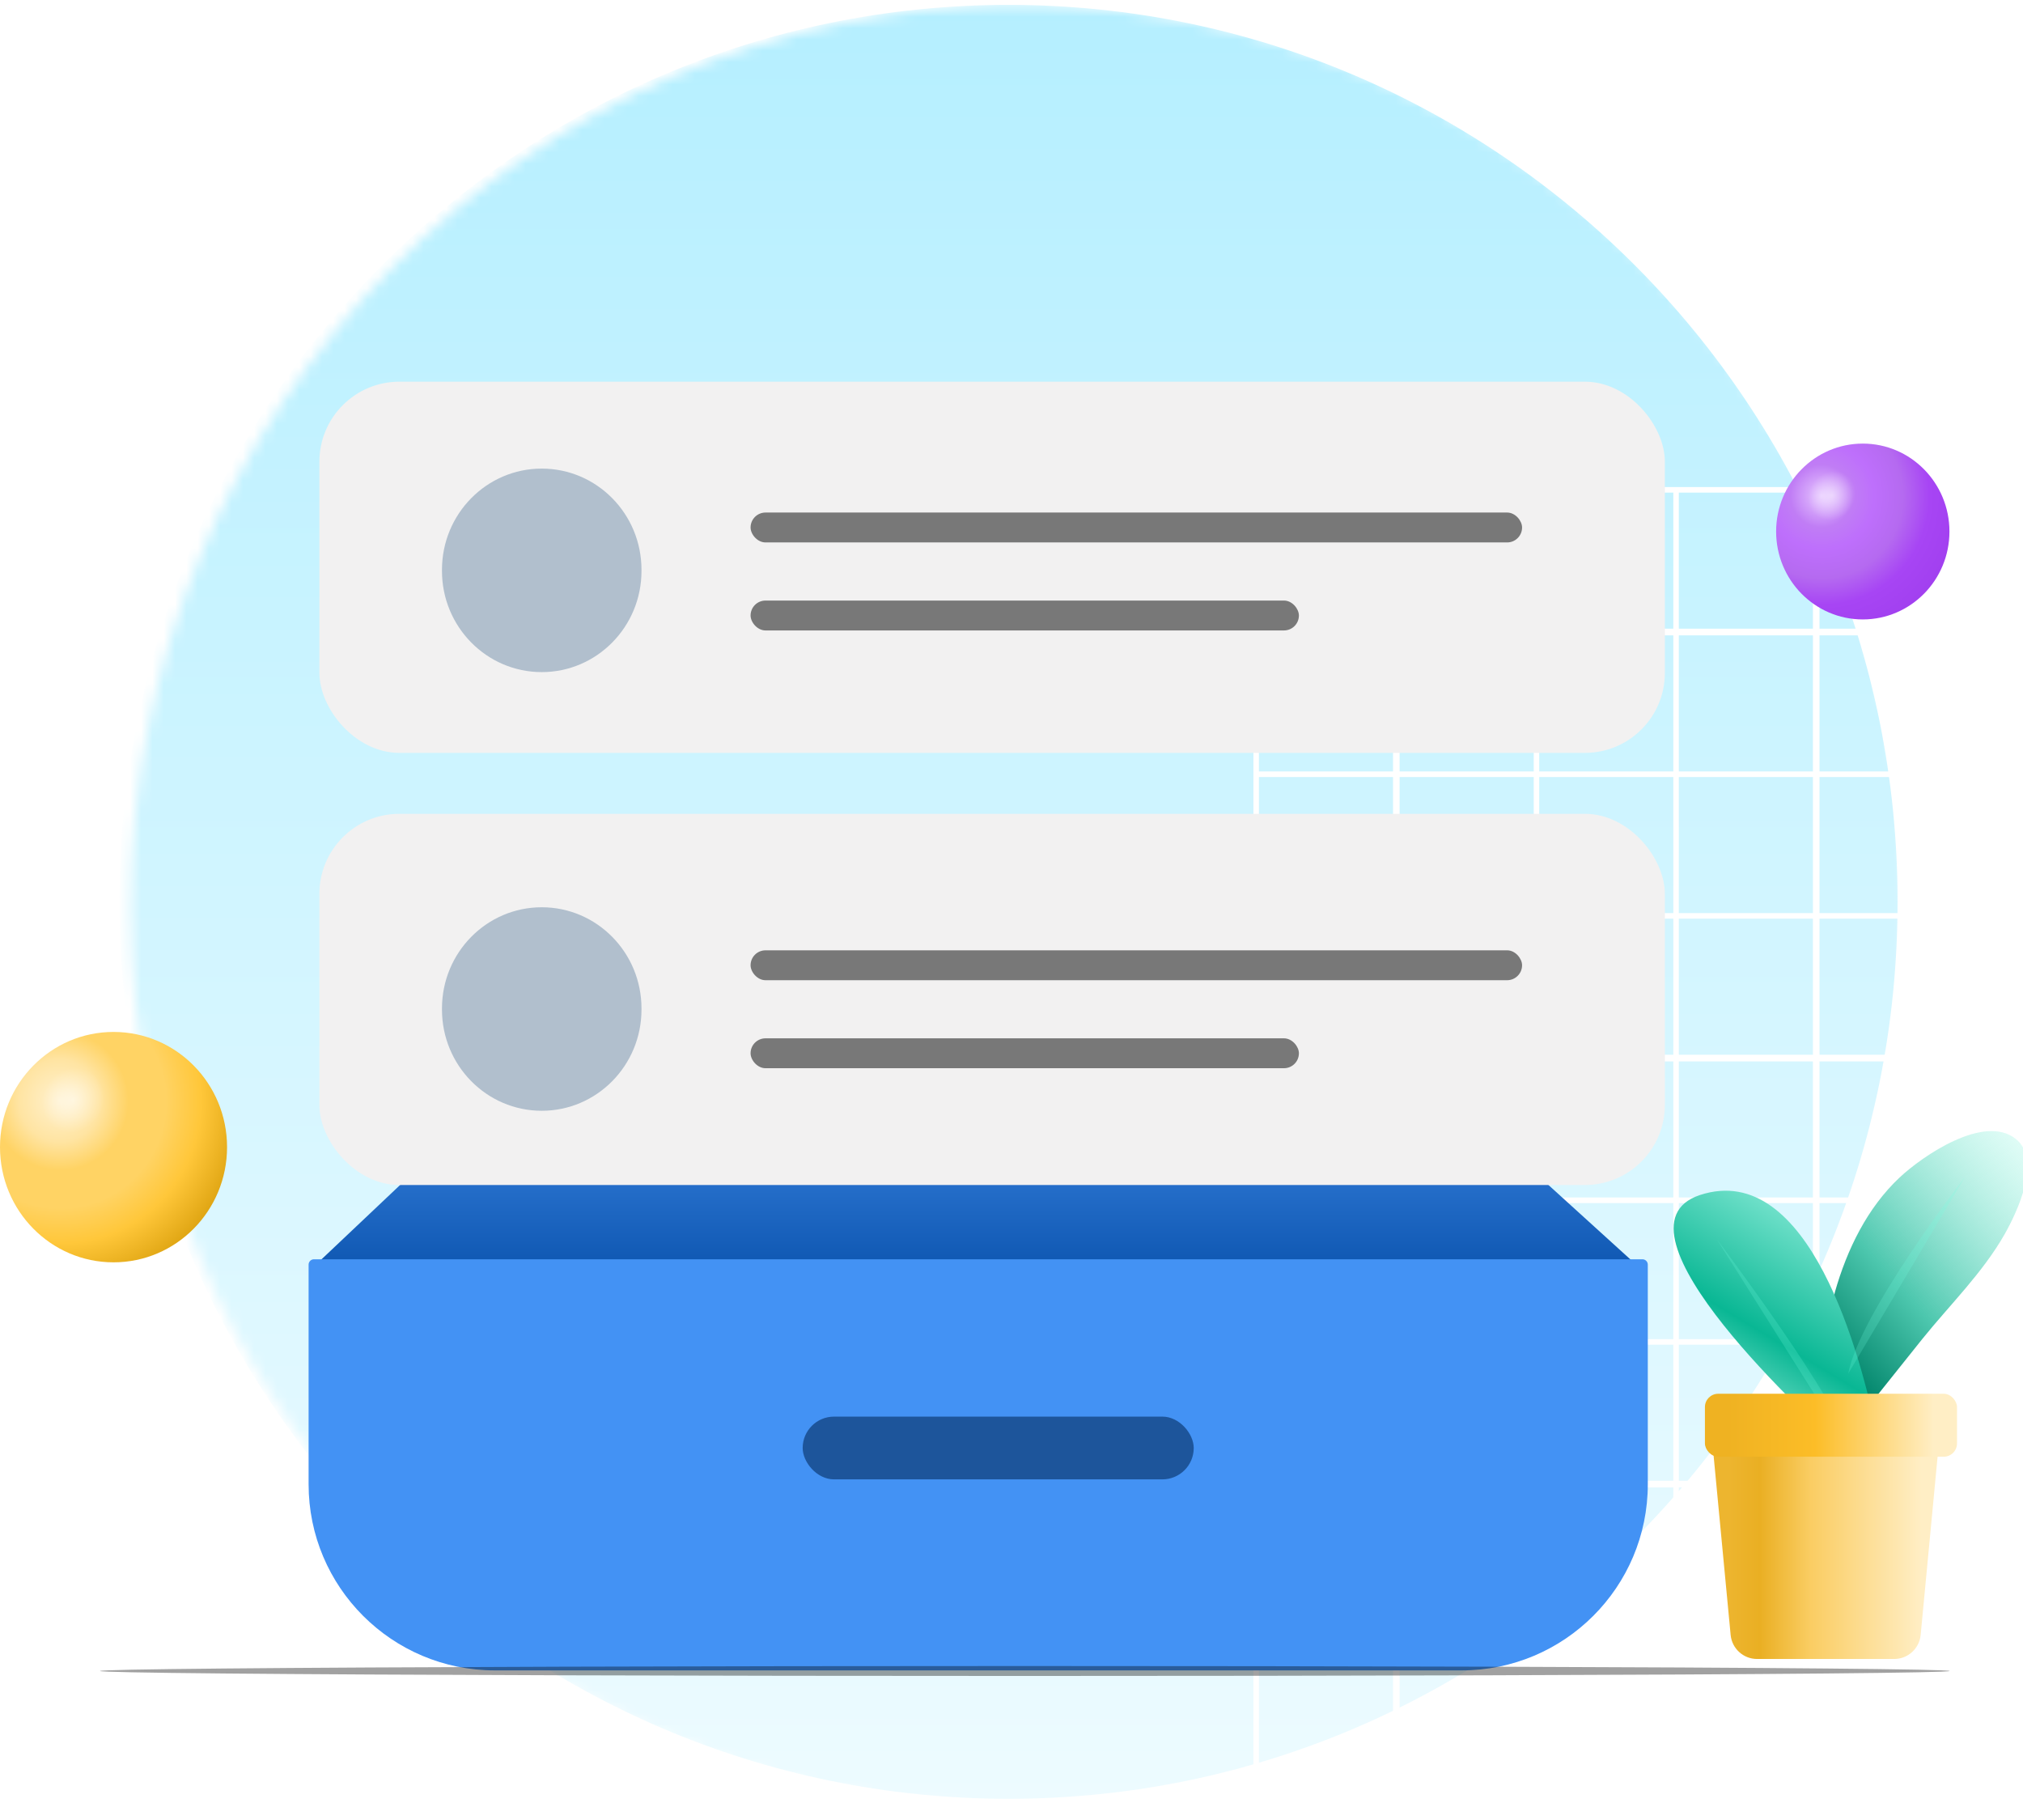<svg width="179" height="161" viewBox="0 0 179 161" fill="none" xmlns="http://www.w3.org/2000/svg">
<mask id="mask0" mask-type="alpha" maskUnits="userSpaceOnUse" x="11" y="0" width="158" height="161">
<path d="M90.228 160.086C133.682 160.086 168.907 124.346 168.907 80.259C168.907 36.172 133.682 0.432 90.228 0.432C46.775 0.432 11.549 36.172 11.549 80.259C11.549 124.346 46.775 160.086 90.228 160.086Z" fill="url(#paint0_linear)"/>
</mask>
<g mask="url(#mask0)">
<path d="M89.233 159.153C132.681 159.153 167.902 123.622 167.902 79.793C167.902 35.963 132.681 0.432 89.233 0.432C45.785 0.432 10.564 35.963 10.564 79.793C10.564 123.622 45.785 159.153 89.233 159.153Z" fill="url(#paint1_linear)"/>
<path d="M115.906 43.093C113.145 43.093 110.906 45.331 110.906 48.093V244.692H309.607V43.093H115.906ZM309.023 55.625H297.158V43.586H309.023V55.625ZM210.5 131.015V118.976H222.365V131.015H210.5ZM222.365 131.607V143.646H210.5V131.607H222.365ZM210.013 131.015H198.148V118.976H210.013V131.015ZM210.013 131.607V143.646H198.148V131.607H210.013ZM197.564 143.646H185.699V131.607H197.564V143.646ZM197.564 144.139V156.178H185.699V144.139H197.564ZM198.148 144.139H210.013V156.178H198.148V144.139ZM210.013 156.671V168.71H198.148V156.671H210.013ZM210.5 156.671H222.365V168.71H210.5V156.671ZM210.5 156.178V144.139H222.365V156.178H210.5ZM222.852 144.139H234.717V156.178H222.852V144.139ZM222.852 143.646V131.607H234.717V143.646H222.852ZM222.852 131.015V118.976H234.717V131.015H222.852ZM222.852 118.483V106.444H234.717V118.483H222.852ZM222.365 118.483H210.5V106.444H222.365V118.483ZM210.013 118.483H198.148V106.444H210.013V118.483ZM197.564 118.483H185.699V106.444H197.564V118.483ZM197.564 118.976V131.015H185.699V118.976H197.564ZM185.212 131.015H173.347V118.976H185.212V131.015ZM185.212 131.607V143.646H173.347V131.607H185.212ZM185.212 144.139V156.178H173.347V144.139H185.212ZM185.212 156.671V168.71H173.347V156.671H185.212ZM185.699 156.671H197.564V168.71H185.699V156.671ZM197.564 169.302V181.341H185.699V169.302H197.564ZM198.148 169.302H210.013V181.341H198.148V169.302ZM210.5 169.302H222.365V181.341H210.5V169.302ZM222.852 169.302H234.717V181.341H222.852V169.302ZM222.852 168.71V156.671H234.717V168.71H222.852ZM235.301 156.671H247.166V168.71H235.301V156.671ZM235.301 156.178V144.139H247.166V156.178H235.301ZM235.301 143.646V131.607H247.166V143.646H235.301ZM235.301 131.015V118.976H247.166V131.015H235.301ZM235.301 118.483V106.444H247.166V118.483H235.301ZM235.301 105.951V93.912H247.166V105.951H235.301ZM234.717 105.951H222.852V93.912H234.717V105.951ZM222.365 105.951H210.5V93.912H222.365V105.951ZM210.013 105.951H198.148V93.912H210.013V105.951ZM197.564 105.951H185.699V93.912H197.564V105.951ZM185.212 105.951H173.347V93.912H185.212V105.951ZM185.212 106.444V118.483H173.347V106.444H185.212ZM172.861 118.483H160.995V106.444H172.861V118.483ZM172.861 118.976V131.015H160.995V118.976H172.861ZM172.861 131.607V143.646H160.995V131.607H172.861ZM172.861 144.139V156.178H160.995V144.139H172.861ZM172.861 156.671V168.71H160.995V156.671H172.861ZM172.861 169.302V181.341H160.995V169.302H172.861ZM173.347 169.302H185.212V181.341H173.347V169.302ZM185.212 181.834V193.873H173.347V181.834H185.212ZM185.699 181.834H197.564V193.873H185.699V181.834ZM198.148 181.834H210.013V193.873H198.148V181.834ZM210.5 181.834H222.365V193.873H210.5V181.834ZM222.852 181.834H234.717V193.873H222.852V181.834ZM235.301 181.834H247.166V193.873H235.301V181.834ZM235.301 181.341V169.302H247.166V181.341H235.301ZM247.653 169.302H259.518V181.341H247.653V169.302ZM247.653 168.71V156.671H259.518V168.71H247.653ZM247.653 156.178V144.139H259.518V156.178H247.653ZM247.653 143.646V131.607H259.518V143.646H247.653ZM247.653 131.015V118.976H259.518V131.015H247.653ZM247.653 118.483V106.444H259.518V118.483H247.653ZM247.653 105.951V93.912H259.518V105.951H247.653ZM247.653 93.32V81.281H259.518V93.32H247.653ZM247.166 93.32H235.301V81.281H247.166V93.32ZM234.717 93.32H222.852V81.281H234.717V93.32ZM222.365 93.32H210.5V81.281H222.365V93.32ZM210.013 93.32H198.148V81.281H210.013V93.32ZM197.564 93.32H185.699V81.281H197.564V93.32ZM185.212 93.32H173.347V81.281H185.212V93.32ZM172.861 93.32H160.995V81.281H172.861V93.32ZM172.861 93.912V105.951H160.995V93.912H172.861ZM160.411 105.951H148.546V93.912H160.411V105.951ZM160.411 106.444V118.483H148.546V106.444H160.411ZM160.411 118.976V131.015H148.546V118.976H160.411ZM160.411 131.607V143.646H148.546V131.607H160.411ZM160.411 144.139V156.178H148.546V144.139H160.411ZM160.411 156.671V168.71H148.546V156.671H160.411ZM160.411 169.302V181.341H148.546V169.302H160.411ZM160.411 181.834V193.873H148.546V181.834H160.411ZM160.995 181.834H172.861V193.873H160.995V181.834ZM172.861 194.366V206.405H160.995V194.366H172.861ZM173.347 194.366H185.212V206.405H173.347V194.366ZM185.699 194.366H197.564V206.405H185.699V194.366ZM198.148 194.366H210.013V206.405H198.148V194.366ZM210.5 194.366H222.365V206.405H210.5V194.366ZM222.852 194.366H234.717V206.405H222.852V194.366ZM235.301 194.366H247.166V206.405H235.301V194.366ZM247.653 194.366H259.518V206.405H247.653V194.366ZM247.653 193.873V181.834H259.518V193.873H247.653ZM260.005 181.834H271.87V193.873H260.005V181.834ZM260.005 181.341V169.302H271.87V181.341H260.005ZM260.005 168.71V156.671H271.87V168.71H260.005ZM260.005 156.178V144.139H271.87V156.178H260.005ZM260.005 143.646V131.607H271.87V143.646H260.005ZM260.005 131.015V118.976H271.87V131.015H260.005ZM260.005 118.483V106.444H271.87V118.483H260.005ZM260.005 105.951V93.912H271.87V105.951H260.005ZM260.005 93.32V81.281H271.87V93.32H260.005ZM260.005 80.788V68.749H271.87V80.788H260.005ZM259.518 80.788H247.653V68.749H259.518V80.788ZM247.166 80.788H235.301V68.749H247.166V80.788ZM234.717 80.788H222.852V68.749H234.717V80.788ZM222.365 80.788H210.5V68.749H222.365V80.788ZM210.013 80.788H198.148V68.749H210.013V80.788ZM197.564 80.788H185.699V68.749H197.564V80.788ZM185.212 80.788H173.347V68.749H185.212V80.788ZM172.861 80.788H160.995V68.749H172.861V80.788ZM160.411 80.788H148.546V68.749H160.411V80.788ZM160.411 81.281V93.32H148.546V81.281H160.411ZM148.059 93.32H136.194V81.281H148.059V93.32ZM148.059 93.912V105.951H136.194V93.912H148.059ZM148.059 106.444V118.483H136.194V106.444H148.059ZM148.059 118.976V131.015H136.194V118.976H148.059ZM148.059 131.607V143.646H136.194V131.607H148.059ZM148.059 144.139V156.178H136.194V144.139H148.059ZM148.059 156.671V168.71H136.194V156.671H148.059ZM148.059 169.302V181.341H136.194V169.302H148.059ZM148.059 181.834V193.873H136.194V181.834H148.059ZM148.059 194.366V206.405H136.194V194.366H148.059ZM148.546 194.366H160.411V206.405H148.546V194.366ZM160.411 206.997V219.036H148.546V206.997H160.411ZM160.995 206.997H172.861V219.036H160.995V206.997ZM173.347 206.997H185.212V219.036H173.347V206.997ZM185.699 206.997H197.564V219.036H185.699V206.997ZM198.148 206.997H210.013V219.036H198.148V206.997ZM210.5 206.997H222.365V219.036H210.5V206.997ZM222.852 206.997H234.717V219.036H222.852V206.997ZM235.301 206.997H247.166V219.036H235.301V206.997ZM247.653 206.997H259.518V219.036H247.653V206.997ZM260.005 206.997H271.87V219.036H260.005V206.997ZM260.005 206.405V194.366H271.87V206.405H260.005ZM272.454 194.366H284.319V206.405H272.454V194.366ZM272.454 193.873V181.834H284.319V193.873H272.454ZM272.454 181.341V169.302H284.319V181.341H272.454ZM272.454 168.71V156.671H284.319V168.71H272.454ZM272.454 156.178V144.139H284.319V156.178H272.454ZM272.454 143.646V131.607H284.319V143.646H272.454ZM272.454 131.015V118.976H284.319V131.015H272.454ZM272.454 118.483V106.444H284.319V118.483H272.454ZM272.454 105.951V93.912H284.319V105.951H272.454ZM272.454 93.32V81.281H284.319V93.32H272.454ZM272.454 80.788V68.749H284.319V80.788H272.454ZM272.454 68.256V56.217H284.319V68.256H272.454ZM271.87 68.256H260.005V56.217H271.87V68.256ZM259.518 68.256H247.653V56.217H259.518V68.256ZM247.166 68.256H235.301V56.217H247.166V68.256ZM234.717 68.256H222.852V56.217H234.717V68.256ZM222.365 68.256H210.5V56.217H222.365V68.256ZM210.013 68.256H198.148V56.217H210.013V68.256ZM197.564 68.256H185.699V56.217H197.564V68.256ZM185.212 68.256H173.347V56.217H185.212V68.256ZM172.861 68.256H160.995V56.217H172.861V68.256ZM160.411 68.256H148.546V56.217H160.411V68.256ZM148.059 68.256H136.194V56.217H148.059V68.256ZM148.059 68.749V80.788H136.194V68.749H148.059ZM135.708 80.788H123.842V68.749H135.708V80.788ZM135.708 81.281V93.32H123.842V81.281H135.708ZM135.708 93.912V105.951H123.842V93.912H135.708ZM135.708 106.444V118.483H123.842V106.444H135.708ZM135.708 118.976V131.015H123.842V118.976H135.708ZM135.708 131.607V143.646H123.842V131.607H135.708ZM135.708 144.139V156.178H123.842V144.139H135.708ZM135.708 156.671V168.71H123.842V156.671H135.708ZM135.708 169.302V181.341H123.842V169.302H135.708ZM135.708 181.834V193.873H123.842V181.834H135.708ZM135.708 194.366V206.405H123.842V194.366H135.708ZM135.708 206.997V219.036H123.842V206.997H135.708ZM136.194 206.997H148.059V219.036H136.194V206.997ZM148.059 219.529V231.568H136.194V219.529H148.059ZM148.546 219.529H160.411V231.568H148.546V219.529ZM160.995 219.529H172.861V231.568H160.995V219.529ZM173.347 219.529H185.212V231.568H173.347V219.529ZM185.699 219.529H197.564V231.568H185.699V219.529ZM198.148 219.529H210.013V231.568H198.148V219.529ZM210.5 219.529H222.365V231.568H210.5V219.529ZM222.852 219.529H234.717V231.568H222.852V219.529ZM235.301 219.529H247.166V231.568H235.301V219.529ZM247.653 219.529H259.518V231.568H247.653V219.529ZM260.005 219.529H271.87V231.568H260.005V219.529ZM272.454 219.529H284.319V231.568H272.454V219.529ZM272.454 219.036V206.997H284.319V219.036H272.454ZM284.806 206.997H296.671V219.036H284.806V206.997ZM284.806 206.405V194.366H296.671V206.405H284.806ZM284.806 193.873V181.834H296.671V193.873H284.806ZM284.806 181.341V169.302H296.671V181.341H284.806ZM284.806 168.71V156.671H296.671V168.71H284.806ZM284.806 156.178V144.139H296.671V156.178H284.806ZM284.806 143.646V131.607H296.671V143.646H284.806ZM284.806 131.015V118.976H296.671V131.015H284.806ZM284.806 118.483V106.444H296.671V118.483H284.806ZM284.806 105.951V93.912H296.671V105.951H284.806ZM284.806 93.32V81.281H296.671V93.32H284.806ZM284.806 80.788V68.749H296.671V80.788H284.806ZM284.806 68.256V56.217H296.671V68.256H284.806ZM284.806 55.625V43.586H296.671V55.625H284.806ZM284.319 55.625H272.454V43.586H284.319V55.625ZM271.87 55.625H260.005V43.586H271.87V55.625ZM259.518 55.625H247.653V43.586H259.518V55.625ZM247.166 55.625H235.301V43.586H247.166V55.625ZM234.717 55.625H222.852V43.586H234.717V55.625ZM222.365 55.625H210.5V43.586H222.365V55.625ZM210.013 55.625H198.148V43.586H210.013V55.625ZM197.564 55.625H185.699V43.586H197.564V55.625ZM185.212 55.625H173.347V43.586H185.212V55.625ZM172.861 55.625H160.995V43.586H172.861V55.625ZM160.411 55.625H148.546V43.586H160.411V55.625ZM148.059 55.625H136.194V43.586H148.059V55.625ZM135.708 55.625H123.842V43.586H135.708V55.625ZM135.708 56.217V68.256H123.842V56.217H135.708ZM123.258 68.256H111.393V56.217H123.258V68.256ZM123.258 68.749V80.788H111.393V68.749H123.258ZM123.258 81.281V93.32H111.393V81.281H123.258ZM123.258 93.912V105.951H111.393V93.912H123.258ZM123.258 106.444V118.483H111.393V106.444H123.258ZM123.258 118.976V131.015H111.393V118.976H123.258ZM123.258 131.607V143.646H111.393V131.607H123.258ZM123.258 144.139V156.178H111.393V144.139H123.258ZM123.258 156.671V168.71H111.393V156.671H123.258ZM123.258 169.302V181.341H111.393V169.302H123.258ZM123.258 181.834V193.873H111.393V181.834H123.258ZM123.258 194.366V206.405H111.393V194.366H123.258ZM123.258 206.997V219.036H111.393V206.997H123.258ZM123.258 219.529V231.568H111.393V219.529H123.258ZM123.842 219.529H135.708V231.568H123.842V219.529ZM135.708 232.061V244.1H123.842V232.061H135.708ZM136.194 232.061H148.059V244.1H136.194V232.061ZM148.546 232.061H160.411V244.1H148.546V232.061ZM160.995 232.061H172.861V244.1H160.995V232.061ZM173.347 232.061H185.212V244.1H173.347V232.061ZM185.699 232.061H197.564V244.1H185.699V232.061ZM198.148 232.061H210.013V244.1H198.148V232.061ZM210.5 232.061H222.365V244.1H210.5V232.061ZM222.852 232.061H234.717V244.1H222.852V232.061ZM235.301 232.061H247.166V244.1H235.301V232.061ZM247.653 232.061H259.518V244.1H247.653V232.061ZM260.005 232.061H271.87V244.1H260.005V232.061ZM272.454 232.061H284.319V244.1H272.454V232.061ZM284.806 232.061H296.671V244.1H284.806V232.061ZM284.806 231.568V219.529H296.671V231.568H284.806ZM297.158 219.529H309.023V231.568H297.158V219.529ZM297.158 219.036V206.997H309.023V219.036H297.158ZM297.158 206.405V194.366H309.023V206.405H297.158ZM297.158 193.873V181.834H309.023V193.873H297.158ZM297.158 181.341V169.302H309.023V181.341H297.158ZM297.158 168.71V156.671H309.023V168.71H297.158ZM297.158 156.178V144.139H309.023V156.178H297.158ZM297.158 143.646V131.607H309.023V143.646H297.158ZM297.158 131.015V118.976H309.023V131.015H297.158ZM297.158 118.483V106.444H309.023V118.483H297.158ZM297.158 105.951V93.912H309.023V105.951H297.158ZM297.158 93.32V81.281H309.023V93.32H297.158ZM297.158 80.788V68.749H309.023V80.788H297.158ZM297.158 68.256V56.217H309.023V68.256H297.158ZM123.258 43.586V55.625H111.393V48.586C111.393 45.825 113.631 43.586 116.393 43.586H123.258ZM111.393 232.061H123.258V244.1H111.393V232.061ZM297.158 244.1V232.061H309.023V244.1H297.158Z" fill="white"/>
</g>
<path d="M10.045 111.687C15.593 111.687 20.09 107.124 20.09 101.495C20.09 95.867 15.593 91.303 10.045 91.303C4.497 91.303 0 95.867 0 101.495C0 107.124 4.497 111.687 10.045 111.687Z" fill="url(#paint2_radial)"/>
<path opacity="0.5" d="M4.235 100.998C2.415 99.862 1.96 97.269 3.22 95.245C4.445 93.221 6.93 92.475 8.75 93.612C10.57 94.748 11.025 97.34 9.765 99.364C8.505 101.424 6.02 102.134 4.235 100.998Z" fill="url(#paint3_radial)"/>
<path d="M164.824 54.806C169.058 54.806 172.491 51.324 172.491 47.027C172.491 42.731 169.058 39.248 164.824 39.248C160.589 39.248 157.156 42.731 157.156 47.027C157.156 51.324 160.589 54.806 164.824 54.806Z" fill="url(#paint4_radial)"/>
<path opacity="0.5" d="M160.389 46.648C159 45.781 158.653 43.802 159.614 42.257C160.549 40.712 162.446 40.143 163.835 41.01C165.224 41.878 165.572 43.856 164.61 45.401C163.648 46.973 161.751 47.515 160.389 46.648Z" fill="url(#paint5_radial)"/>
<g filter="url(#filter0_diii)">
<path d="M127.128 93.741L146.256 111.109L91.898 129.436L28.26 111.109L46.584 93.778C47.077 93.312 47.73 93.052 48.408 93.052H125.344C126.004 93.052 126.64 93.298 127.128 93.741Z" fill="url(#paint6_linear)"/>
</g>
<g filter="url(#filter1_iii)">
<path d="M28.079 111.505C28.079 111.243 28.291 111.031 28.553 111.031H146.1C146.362 111.031 146.574 111.243 146.574 111.505V130.935C146.574 140.031 139.2 147.405 130.104 147.405H44.549C35.453 147.405 28.079 140.031 28.079 130.935V111.505Z" fill="#4392F4"/>
</g>
<g filter="url(#filter2_dii)">
<rect x="71.022" y="124.011" width="34.603" height="5.553" rx="2.777" fill="#1D559B"/>
</g>
<g filter="url(#filter3_ii)">
<rect x="28.261" y="33.328" width="119.051" height="32.843" rx="7.08" fill="#F2F1F1"/>
</g>
<g filter="url(#filter4_ii)">
<rect x="28.26" y="71.562" width="119.051" height="32.843" rx="7.08" fill="#F2F1F1"/>
</g>
<g filter="url(#filter5_dii)">
<rect x="66.501" y="44.375" width="68.264" height="2.645" rx="1.322" fill="#787878"/>
</g>
<g filter="url(#filter6_dii)">
<rect x="66.501" y="52.162" width="48.517" height="2.645" rx="1.322" fill="#787878"/>
</g>
<g filter="url(#filter7_dii)">
<rect x="66.501" y="83.108" width="68.264" height="2.645" rx="1.322" fill="#787878"/>
</g>
<g filter="url(#filter8_dii)">
<rect x="66.501" y="90.895" width="48.517" height="2.645" rx="1.322" fill="#787878"/>
</g>
<path d="M47.935 41.46H47.933C43.059 41.46 39.107 45.469 39.107 50.415V50.512C39.107 55.457 43.059 59.466 47.933 59.466H47.935C52.809 59.466 56.761 55.457 56.761 50.512V50.415C56.761 45.469 52.809 41.46 47.935 41.46Z" fill="#B1BFCD"/>
<path d="M47.935 80.272H47.933C43.059 80.272 39.107 84.281 39.107 89.227V89.323C39.107 94.269 43.059 98.278 47.933 98.278H47.935C52.809 98.278 56.761 94.269 56.761 89.323V89.227C56.761 84.281 52.809 80.272 47.935 80.272Z" fill="#B1BFCD"/>
<g filter="url(#filter9_i)">
<path d="M159.688 126.188C159.638 126.175 159.586 126.166 159.549 126.13C158.802 125.39 161.023 115.478 161.234 114.737C162.309 110.97 164.09 107.303 166.954 104.614C168.981 102.711 174.397 98.986 177.207 101.176C179.575 103.023 177.356 107.662 176.265 109.602C174.307 113.052 171.423 115.846 168.96 118.905C167.491 120.735 166.014 122.6 164.545 124.43C164.45 124.555 163.714 125.615 163.159 126.312C162.796 126.768 162.267 126.852 161.702 126.707C160.962 126.516 159.965 126.26 159.688 126.188Z" fill="url(#paint7_linear)"/>
</g>
<g filter="url(#filter10_i)">
<path d="M162.907 129.206C164.108 129.468 165.177 128.451 164.93 127.245C163.559 120.553 158.985 102.969 149.28 106.166C140.478 109.098 159.386 126.363 162.137 128.819C162.358 129.017 162.617 129.143 162.907 129.206Z" fill="url(#paint8_linear)"/>
</g>
<path d="M151.917 109.66C151.917 109.66 163.248 124.664 163.377 127.838L151.917 109.66Z" fill="#77FFE4" fill-opacity="0.2"/>
<path d="M173.857 104.135C173.857 104.135 164.547 116.185 163.535 121.534L173.857 104.135Z" fill="#77FFE4" fill-opacity="0.2"/>
<path d="M151.381 126.24C151.25 124.86 152.335 123.668 153.72 123.668H169.355C170.741 123.668 171.826 124.86 171.694 126.24L169.945 144.654C169.83 145.86 168.817 146.782 167.605 146.782H155.47C154.258 146.782 153.245 145.86 153.131 144.654L151.381 126.24Z" fill="url(#paint9_linear)"/>
<g filter="url(#filter11_i)">
<rect x="150.386" y="123.668" width="22.305" height="5.571" rx="1.175" fill="url(#paint10_linear)"/>
</g>
<g filter="url(#filter12_f)">
<ellipse cx="90.677" cy="147.845" rx="81.832" ry="0.44" fill="black" fill-opacity="0.37"/>
</g>
<defs>
<filter id="filter0_diii" x="26.49" y="92.167" width="121.536" height="39.925" filterUnits="userSpaceOnUse" color-interpolation-filters="sRGB">
<feFlood flood-opacity="0" result="BackgroundImageFix"/>
<feColorMatrix in="SourceAlpha" type="matrix" values="0 0 0 0 0 0 0 0 0 0 0 0 0 0 0 0 0 0 127 0"/>
<feOffset dy="0.885"/>
<feGaussianBlur stdDeviation="0.885"/>
<feColorMatrix type="matrix" values="0 0 0 0 0 0 0 0 0 0 0 0 0 0 0 0 0 0 0.25 0"/>
<feBlend mode="normal" in2="BackgroundImageFix" result="effect1_dropShadow"/>
<feBlend mode="normal" in="SourceGraphic" in2="effect1_dropShadow" result="shape"/>
<feColorMatrix in="SourceAlpha" type="matrix" values="0 0 0 0 0 0 0 0 0 0 0 0 0 0 0 0 0 0 127 0" result="hardAlpha"/>
<feOffset dy="-0.531"/>
<feGaussianBlur stdDeviation="0.531"/>
<feComposite in2="hardAlpha" operator="arithmetic" k2="-1" k3="1"/>
<feColorMatrix type="matrix" values="0 0 0 0 0.089 0 0 0 0 0.328 0 0 0 0 0.629 0 0 0 1 0"/>
<feBlend mode="normal" in2="shape" result="effect2_innerShadow"/>
<feColorMatrix in="SourceAlpha" type="matrix" values="0 0 0 0 0 0 0 0 0 0 0 0 0 0 0 0 0 0 127 0" result="hardAlpha"/>
<feOffset dy="0.973"/>
<feGaussianBlur stdDeviation="0.487"/>
<feComposite in2="hardAlpha" operator="arithmetic" k2="-1" k3="1"/>
<feColorMatrix type="matrix" values="0 0 0 0 0.642 0 0 0 0 0.85 0 0 0 0 1 0 0 0 1 0"/>
<feBlend mode="normal" in2="effect2_innerShadow" result="effect3_innerShadow"/>
<feColorMatrix in="SourceAlpha" type="matrix" values="0 0 0 0 0 0 0 0 0 0 0 0 0 0 0 0 0 0 127 0" result="hardAlpha"/>
<feOffset dx="-0.885"/>
<feGaussianBlur stdDeviation="0.442"/>
<feComposite in2="hardAlpha" operator="arithmetic" k2="-1" k3="1"/>
<feColorMatrix type="matrix" values="0 0 0 0 0.242 0 0 0 0 0.681 0 0 0 0 1 0 0 0 1 0"/>
<feBlend mode="normal" in2="effect3_innerShadow" result="effect4_innerShadow"/>
</filter>
<filter id="filter1_iii" x="27.306" y="110.567" width="119.267" height="37.688" filterUnits="userSpaceOnUse" color-interpolation-filters="sRGB">
<feFlood flood-opacity="0" result="BackgroundImageFix"/>
<feBlend mode="normal" in="SourceGraphic" in2="BackgroundImageFix" result="shape"/>
<feColorMatrix in="SourceAlpha" type="matrix" values="0 0 0 0 0 0 0 0 0 0 0 0 0 0 0 0 0 0 127 0" result="hardAlpha"/>
<feOffset dy="-0.464"/>
<feGaussianBlur stdDeviation="0.464"/>
<feComposite in2="hardAlpha" operator="arithmetic" k2="-1" k3="1"/>
<feColorMatrix type="matrix" values="0 0 0 0 0.089 0 0 0 0 0.328 0 0 0 0 0.629 0 0 0 1 0"/>
<feBlend mode="normal" in2="shape" result="effect1_innerShadow"/>
<feColorMatrix in="SourceAlpha" type="matrix" values="0 0 0 0 0 0 0 0 0 0 0 0 0 0 0 0 0 0 127 0" result="hardAlpha"/>
<feOffset dy="0.85"/>
<feGaussianBlur stdDeviation="0.425"/>
<feComposite in2="hardAlpha" operator="arithmetic" k2="-1" k3="1"/>
<feColorMatrix type="matrix" values="0 0 0 0 0.642 0 0 0 0 0.85 0 0 0 0 1 0 0 0 1 0"/>
<feBlend mode="normal" in2="effect1_innerShadow" result="effect2_innerShadow"/>
<feColorMatrix in="SourceAlpha" type="matrix" values="0 0 0 0 0 0 0 0 0 0 0 0 0 0 0 0 0 0 127 0" result="hardAlpha"/>
<feOffset dx="-0.773"/>
<feGaussianBlur stdDeviation="0.386"/>
<feComposite in2="hardAlpha" operator="arithmetic" k2="-1" k3="1"/>
<feColorMatrix type="matrix" values="0 0 0 0 0 0 0 0 0 0 0 0 0 0 0 0 0 0 0.25 0"/>
<feBlend mode="normal" in2="effect2_innerShadow" result="effect3_innerShadow"/>
</filter>
<filter id="filter2_dii" x="69.252" y="123.126" width="38.143" height="9.093" filterUnits="userSpaceOnUse" color-interpolation-filters="sRGB">
<feFlood flood-opacity="0" result="BackgroundImageFix"/>
<feColorMatrix in="SourceAlpha" type="matrix" values="0 0 0 0 0 0 0 0 0 0 0 0 0 0 0 0 0 0 127 0"/>
<feOffset dy="0.885"/>
<feGaussianBlur stdDeviation="0.885"/>
<feColorMatrix type="matrix" values="0 0 0 0 0 0 0 0 0 0 0 0 0 0 0 0 0 0 0.25 0"/>
<feBlend mode="normal" in2="BackgroundImageFix" result="effect1_dropShadow"/>
<feBlend mode="normal" in="SourceGraphic" in2="effect1_dropShadow" result="shape"/>
<feColorMatrix in="SourceAlpha" type="matrix" values="0 0 0 0 0 0 0 0 0 0 0 0 0 0 0 0 0 0 127 0" result="hardAlpha"/>
<feOffset dy="-0.531"/>
<feGaussianBlur stdDeviation="0.531"/>
<feComposite in2="hardAlpha" operator="arithmetic" k2="-1" k3="1"/>
<feColorMatrix type="matrix" values="0 0 0 0 0.01 0 0 0 0 0.143 0 0 0 0 0.308 0 0 0 1 0"/>
<feBlend mode="normal" in2="shape" result="effect2_innerShadow"/>
<feColorMatrix in="SourceAlpha" type="matrix" values="0 0 0 0 0 0 0 0 0 0 0 0 0 0 0 0 0 0 127 0" result="hardAlpha"/>
<feOffset dy="0.973"/>
<feGaussianBlur stdDeviation="0.487"/>
<feComposite in2="hardAlpha" operator="arithmetic" k2="-1" k3="1"/>
<feColorMatrix type="matrix" values="0 0 0 0 0.325 0 0 0 0 0.676 0 0 0 0 1 0 0 0 1 0"/>
<feBlend mode="normal" in2="effect2_innerShadow" result="effect3_innerShadow"/>
</filter>
<filter id="filter3_ii" x="28.084" y="33.151" width="120.113" height="33.994" filterUnits="userSpaceOnUse" color-interpolation-filters="sRGB">
<feFlood flood-opacity="0" result="BackgroundImageFix"/>
<feBlend mode="normal" in="SourceGraphic" in2="BackgroundImageFix" result="shape"/>
<feColorMatrix in="SourceAlpha" type="matrix" values="0 0 0 0 0 0 0 0 0 0 0 0 0 0 0 0 0 0 127 0" result="hardAlpha"/>
<feOffset dx="0.885" dy="0.973"/>
<feGaussianBlur stdDeviation="0.531"/>
<feComposite in2="hardAlpha" operator="arithmetic" k2="-1" k3="1"/>
<feColorMatrix type="matrix" values="0 0 0 0 1 0 0 0 0 1 0 0 0 0 1 0 0 0 1 0"/>
<feBlend mode="normal" in2="shape" result="effect1_innerShadow"/>
<feColorMatrix in="SourceAlpha" type="matrix" values="0 0 0 0 0 0 0 0 0 0 0 0 0 0 0 0 0 0 127 0" result="hardAlpha"/>
<feOffset dx="-0.885" dy="-0.531"/>
<feGaussianBlur stdDeviation="0.088"/>
<feComposite in2="hardAlpha" operator="arithmetic" k2="-1" k3="1"/>
<feColorMatrix type="matrix" values="0 0 0 0 0.833 0 0 0 0 0.833 0 0 0 0 0.833 0 0 0 1 0"/>
<feBlend mode="normal" in2="effect1_innerShadow" result="effect2_innerShadow"/>
</filter>
<filter id="filter4_ii" x="28.083" y="71.385" width="120.113" height="33.994" filterUnits="userSpaceOnUse" color-interpolation-filters="sRGB">
<feFlood flood-opacity="0" result="BackgroundImageFix"/>
<feBlend mode="normal" in="SourceGraphic" in2="BackgroundImageFix" result="shape"/>
<feColorMatrix in="SourceAlpha" type="matrix" values="0 0 0 0 0 0 0 0 0 0 0 0 0 0 0 0 0 0 127 0" result="hardAlpha"/>
<feOffset dx="0.885" dy="0.973"/>
<feGaussianBlur stdDeviation="0.531"/>
<feComposite in2="hardAlpha" operator="arithmetic" k2="-1" k3="1"/>
<feColorMatrix type="matrix" values="0 0 0 0 1 0 0 0 0 1 0 0 0 0 1 0 0 0 1 0"/>
<feBlend mode="normal" in2="shape" result="effect1_innerShadow"/>
<feColorMatrix in="SourceAlpha" type="matrix" values="0 0 0 0 0 0 0 0 0 0 0 0 0 0 0 0 0 0 127 0" result="hardAlpha"/>
<feOffset dx="-0.885" dy="-0.531"/>
<feGaussianBlur stdDeviation="0.088"/>
<feComposite in2="hardAlpha" operator="arithmetic" k2="-1" k3="1"/>
<feColorMatrix type="matrix" values="0 0 0 0 0.833 0 0 0 0 0.833 0 0 0 0 0.833 0 0 0 1 0"/>
<feBlend mode="normal" in2="effect1_innerShadow" result="effect2_innerShadow"/>
</filter>
<filter id="filter5_dii" x="64.731" y="43.49" width="71.803" height="6.184" filterUnits="userSpaceOnUse" color-interpolation-filters="sRGB">
<feFlood flood-opacity="0" result="BackgroundImageFix"/>
<feColorMatrix in="SourceAlpha" type="matrix" values="0 0 0 0 0 0 0 0 0 0 0 0 0 0 0 0 0 0 127 0"/>
<feOffset dy="0.885"/>
<feGaussianBlur stdDeviation="0.885"/>
<feColorMatrix type="matrix" values="0 0 0 0 0 0 0 0 0 0 0 0 0 0 0 0 0 0 0.25 0"/>
<feBlend mode="normal" in2="BackgroundImageFix" result="effect1_dropShadow"/>
<feBlend mode="normal" in="SourceGraphic" in2="effect1_dropShadow" result="shape"/>
<feColorMatrix in="SourceAlpha" type="matrix" values="0 0 0 0 0 0 0 0 0 0 0 0 0 0 0 0 0 0 127 0" result="hardAlpha"/>
<feOffset dy="0.442"/>
<feGaussianBlur stdDeviation="0.133"/>
<feComposite in2="hardAlpha" operator="arithmetic" k2="-1" k3="1"/>
<feColorMatrix type="matrix" values="0 0 0 0 0.787 0 0 0 0 0.787 0 0 0 0 0.787 0 0 0 1 0"/>
<feBlend mode="normal" in2="shape" result="effect2_innerShadow"/>
<feColorMatrix in="SourceAlpha" type="matrix" values="0 0 0 0 0 0 0 0 0 0 0 0 0 0 0 0 0 0 127 0" result="hardAlpha"/>
<feOffset dx="-0.088" dy="-0.354"/>
<feGaussianBlur stdDeviation="0.088"/>
<feComposite in2="hardAlpha" operator="arithmetic" k2="-1" k3="1"/>
<feColorMatrix type="matrix" values="0 0 0 0 0.325 0 0 0 0 0.325 0 0 0 0 0.325 0 0 0 1 0"/>
<feBlend mode="normal" in2="effect2_innerShadow" result="effect3_innerShadow"/>
</filter>
<filter id="filter6_dii" x="64.731" y="51.277" width="52.057" height="6.184" filterUnits="userSpaceOnUse" color-interpolation-filters="sRGB">
<feFlood flood-opacity="0" result="BackgroundImageFix"/>
<feColorMatrix in="SourceAlpha" type="matrix" values="0 0 0 0 0 0 0 0 0 0 0 0 0 0 0 0 0 0 127 0"/>
<feOffset dy="0.885"/>
<feGaussianBlur stdDeviation="0.885"/>
<feColorMatrix type="matrix" values="0 0 0 0 0 0 0 0 0 0 0 0 0 0 0 0 0 0 0.25 0"/>
<feBlend mode="normal" in2="BackgroundImageFix" result="effect1_dropShadow"/>
<feBlend mode="normal" in="SourceGraphic" in2="effect1_dropShadow" result="shape"/>
<feColorMatrix in="SourceAlpha" type="matrix" values="0 0 0 0 0 0 0 0 0 0 0 0 0 0 0 0 0 0 127 0" result="hardAlpha"/>
<feOffset dy="0.442"/>
<feGaussianBlur stdDeviation="0.133"/>
<feComposite in2="hardAlpha" operator="arithmetic" k2="-1" k3="1"/>
<feColorMatrix type="matrix" values="0 0 0 0 0.787 0 0 0 0 0.787 0 0 0 0 0.787 0 0 0 1 0"/>
<feBlend mode="normal" in2="shape" result="effect2_innerShadow"/>
<feColorMatrix in="SourceAlpha" type="matrix" values="0 0 0 0 0 0 0 0 0 0 0 0 0 0 0 0 0 0 127 0" result="hardAlpha"/>
<feOffset dx="-0.088" dy="-0.354"/>
<feGaussianBlur stdDeviation="0.088"/>
<feComposite in2="hardAlpha" operator="arithmetic" k2="-1" k3="1"/>
<feColorMatrix type="matrix" values="0 0 0 0 0.325 0 0 0 0 0.325 0 0 0 0 0.325 0 0 0 1 0"/>
<feBlend mode="normal" in2="effect2_innerShadow" result="effect3_innerShadow"/>
</filter>
<filter id="filter7_dii" x="65.616" y="82.931" width="70.034" height="4.592" filterUnits="userSpaceOnUse" color-interpolation-filters="sRGB">
<feFlood flood-opacity="0" result="BackgroundImageFix"/>
<feColorMatrix in="SourceAlpha" type="matrix" values="0 0 0 0 0 0 0 0 0 0 0 0 0 0 0 0 0 0 127 0"/>
<feOffset dy="0.885"/>
<feGaussianBlur stdDeviation="0.442"/>
<feColorMatrix type="matrix" values="0 0 0 0 0 0 0 0 0 0 0 0 0 0 0 0 0 0 0.25 0"/>
<feBlend mode="normal" in2="BackgroundImageFix" result="effect1_dropShadow"/>
<feBlend mode="normal" in="SourceGraphic" in2="effect1_dropShadow" result="shape"/>
<feColorMatrix in="SourceAlpha" type="matrix" values="0 0 0 0 0 0 0 0 0 0 0 0 0 0 0 0 0 0 127 0" result="hardAlpha"/>
<feOffset dy="0.442"/>
<feGaussianBlur stdDeviation="0.133"/>
<feComposite in2="hardAlpha" operator="arithmetic" k2="-1" k3="1"/>
<feColorMatrix type="matrix" values="0 0 0 0 0.787 0 0 0 0 0.787 0 0 0 0 0.787 0 0 0 1 0"/>
<feBlend mode="normal" in2="shape" result="effect2_innerShadow"/>
<feColorMatrix in="SourceAlpha" type="matrix" values="0 0 0 0 0 0 0 0 0 0 0 0 0 0 0 0 0 0 127 0" result="hardAlpha"/>
<feOffset dx="-0.088" dy="-0.354"/>
<feGaussianBlur stdDeviation="0.088"/>
<feComposite in2="hardAlpha" operator="arithmetic" k2="-1" k3="1"/>
<feColorMatrix type="matrix" values="0 0 0 0 0.325 0 0 0 0 0.325 0 0 0 0 0.325 0 0 0 1 0"/>
<feBlend mode="normal" in2="effect2_innerShadow" result="effect3_innerShadow"/>
</filter>
<filter id="filter8_dii" x="65.616" y="90.718" width="50.287" height="4.592" filterUnits="userSpaceOnUse" color-interpolation-filters="sRGB">
<feFlood flood-opacity="0" result="BackgroundImageFix"/>
<feColorMatrix in="SourceAlpha" type="matrix" values="0 0 0 0 0 0 0 0 0 0 0 0 0 0 0 0 0 0 127 0"/>
<feOffset dy="0.885"/>
<feGaussianBlur stdDeviation="0.442"/>
<feColorMatrix type="matrix" values="0 0 0 0 0 0 0 0 0 0 0 0 0 0 0 0 0 0 0.25 0"/>
<feBlend mode="normal" in2="BackgroundImageFix" result="effect1_dropShadow"/>
<feBlend mode="normal" in="SourceGraphic" in2="effect1_dropShadow" result="shape"/>
<feColorMatrix in="SourceAlpha" type="matrix" values="0 0 0 0 0 0 0 0 0 0 0 0 0 0 0 0 0 0 127 0" result="hardAlpha"/>
<feOffset dy="0.442"/>
<feGaussianBlur stdDeviation="0.133"/>
<feComposite in2="hardAlpha" operator="arithmetic" k2="-1" k3="1"/>
<feColorMatrix type="matrix" values="0 0 0 0 0.787 0 0 0 0 0.787 0 0 0 0 0.787 0 0 0 1 0"/>
<feBlend mode="normal" in2="shape" result="effect2_innerShadow"/>
<feColorMatrix in="SourceAlpha" type="matrix" values="0 0 0 0 0 0 0 0 0 0 0 0 0 0 0 0 0 0 127 0" result="hardAlpha"/>
<feOffset dx="-0.088" dy="-0.354"/>
<feGaussianBlur stdDeviation="0.088"/>
<feComposite in2="hardAlpha" operator="arithmetic" k2="-1" k3="1"/>
<feColorMatrix type="matrix" values="0 0 0 0 0.325 0 0 0 0 0.325 0 0 0 0 0.325 0 0 0 1 0"/>
<feBlend mode="normal" in2="effect2_innerShadow" result="effect3_innerShadow"/>
</filter>
<filter id="filter9_i" x="159.396" y="100.076" width="19.99" height="26.696" filterUnits="userSpaceOnUse" color-interpolation-filters="sRGB">
<feFlood flood-opacity="0" result="BackgroundImageFix"/>
<feBlend mode="normal" in="SourceGraphic" in2="BackgroundImageFix" result="shape"/>
<feColorMatrix in="SourceAlpha" type="matrix" values="0 0 0 0 0 0 0 0 0 0 0 0 0 0 0 0 0 0 127 0" result="hardAlpha"/>
<feOffset dx="1.127" dy="-0.431"/>
<feGaussianBlur stdDeviation="1.469"/>
<feComposite in2="hardAlpha" operator="arithmetic" k2="-1" k3="1"/>
<feColorMatrix type="matrix" values="0 0 0 0 0.113 0 0 0 0 0.617 0 0 0 0 0.586 0 0 0 1 0"/>
<feBlend mode="normal" in2="shape" result="effect1_innerShadow"/>
</filter>
<filter id="filter10_i" x="146.962" y="105.35" width="19.131" height="23.897" filterUnits="userSpaceOnUse" color-interpolation-filters="sRGB">
<feFlood flood-opacity="0" result="BackgroundImageFix"/>
<feBlend mode="normal" in="SourceGraphic" in2="BackgroundImageFix" result="shape"/>
<feColorMatrix in="SourceAlpha" type="matrix" values="0 0 0 0 0 0 0 0 0 0 0 0 0 0 0 0 0 0 127 0" result="hardAlpha"/>
<feOffset dx="1.127" dy="-0.431"/>
<feGaussianBlur stdDeviation="1.469"/>
<feComposite in2="hardAlpha" operator="arithmetic" k2="-1" k3="1"/>
<feColorMatrix type="matrix" values="0 0 0 0 0.1 0 0 0 0 0.683 0 0 0 0 0.556 0 0 0 1 0"/>
<feBlend mode="normal" in2="shape" result="effect1_innerShadow"/>
</filter>
<filter id="filter11_i" x="150.386" y="123.315" width="22.775" height="5.924" filterUnits="userSpaceOnUse" color-interpolation-filters="sRGB">
<feFlood flood-opacity="0" result="BackgroundImageFix"/>
<feBlend mode="normal" in="SourceGraphic" in2="BackgroundImageFix" result="shape"/>
<feColorMatrix in="SourceAlpha" type="matrix" values="0 0 0 0 0 0 0 0 0 0 0 0 0 0 0 0 0 0 127 0" result="hardAlpha"/>
<feOffset dx="0.47" dy="-0.353"/>
<feGaussianBlur stdDeviation="0.411"/>
<feComposite in2="hardAlpha" operator="arithmetic" k2="-1" k3="1"/>
<feColorMatrix type="matrix" values="0 0 0 0 0.833 0 0 0 0 0.604 0 0 0 0 0.056 0 0 0 1 0"/>
<feBlend mode="normal" in2="shape" result="effect1_innerShadow"/>
</filter>
<filter id="filter12_f" x="7.061" y="145.621" width="167.232" height="4.447" filterUnits="userSpaceOnUse" color-interpolation-filters="sRGB">
<feFlood flood-opacity="0" result="BackgroundImageFix"/>
<feBlend mode="normal" in="SourceGraphic" in2="BackgroundImageFix" result="shape"/>
<feGaussianBlur stdDeviation="0.892" result="effect1_foregroundBlur"/>
</filter>
<linearGradient id="paint0_linear" x1="90.228" y1="0.432" x2="90.228" y2="160.086" gradientUnits="userSpaceOnUse">
<stop stop-color="#B5EFFF"/>
<stop offset="1" stop-color="#E7F8FE"/>
</linearGradient>
<linearGradient id="paint1_linear" x1="89.233" y1="0.432" x2="89.233" y2="159.153" gradientUnits="userSpaceOnUse">
<stop stop-color="#B5EFFF"/>
<stop offset="1" stop-color="#EDFBFF"/>
</linearGradient>
<radialGradient id="paint2_radial" cx="0" cy="0" r="1" gradientUnits="userSpaceOnUse" gradientTransform="translate(5.267 97.38) rotate(-15.388) scale(19.175 19.416)">
<stop stop-color="#FFF1CF"/>
<stop offset="0.188" stop-color="#FFE4A2"/>
<stop offset="0.318" stop-color="#FFD364"/>
<stop offset="0.49" stop-color="#FFD364"/>
<stop offset="0.651" stop-color="#FFC73A"/>
<stop offset="0.948" stop-color="#D09500"/>
</radialGradient>
<radialGradient id="paint3_radial" cx="0" cy="0" r="1" gradientUnits="userSpaceOnUse" gradientTransform="translate(6.467 97.334) rotate(121.518) scale(4.24 3.836)">
<stop stop-color="white"/>
<stop offset="0.694" stop-color="white" stop-opacity="0"/>
</radialGradient>
<radialGradient id="paint4_radial" cx="0" cy="0" r="1" gradientUnits="userSpaceOnUse" gradientTransform="translate(161.177 43.886) rotate(-15.388) scale(14.636 14.82)">
<stop stop-color="#E6C6FF"/>
<stop offset="0.188" stop-color="#C07DF5"/>
<stop offset="0.318" stop-color="#BE6FFC"/>
<stop offset="0.49" stop-color="#B56AF0"/>
<stop offset="0.651" stop-color="#A745F4"/>
<stop offset="0.948" stop-color="#9F3DED"/>
</radialGradient>
<radialGradient id="paint5_radial" cx="0" cy="0" r="1" gradientUnits="userSpaceOnUse" gradientTransform="translate(162.092 43.852) rotate(121.518) scale(3.236 2.928)">
<stop stop-color="white"/>
<stop offset="0.694" stop-color="white" stop-opacity="0"/>
</radialGradient>
<linearGradient id="paint6_linear" x1="87.258" y1="93.052" x2="87.258" y2="115.717" gradientUnits="userSpaceOnUse">
<stop stop-color="#448EEB"/>
<stop offset="1" stop-color="#0048A2"/>
</linearGradient>
<linearGradient id="paint7_linear" x1="180.992" y1="100.918" x2="159.714" y2="119.753" gradientUnits="userSpaceOnUse">
<stop stop-color="#BAFFF1" stop-opacity="0.26"/>
<stop offset="0.682" stop-color="#4DC7AE"/>
<stop offset="0.969" stop-color="#06896F"/>
</linearGradient>
<linearGradient id="paint8_linear" x1="171.647" y1="108.346" x2="158.595" y2="130.01" gradientUnits="userSpaceOnUse">
<stop stop-color="#B7FDEF"/>
<stop offset="0.682" stop-color="#09B794"/>
<stop offset="0.969" stop-color="#7EE0CC"/>
</linearGradient>
<linearGradient id="paint9_linear" x1="171.939" y1="138.884" x2="152.621" y2="138.884" gradientUnits="userSpaceOnUse">
<stop offset="0.099" stop-color="#FFEEC5"/>
<stop offset="0.607" stop-color="#FACD63"/>
<stop offset="0.839" stop-color="#EAAF23"/>
<stop offset="0.984" stop-color="#EDB52F"/>
</linearGradient>
<linearGradient id="paint10_linear" x1="172.69" y1="127.335" x2="151.977" y2="127.335" gradientUnits="userSpaceOnUse">
<stop offset="0.099" stop-color="#FFEEC5"/>
<stop offset="0.607" stop-color="#FCBD27"/>
<stop offset="0.984" stop-color="#EFB222"/>
</linearGradient>
</defs>
</svg>
